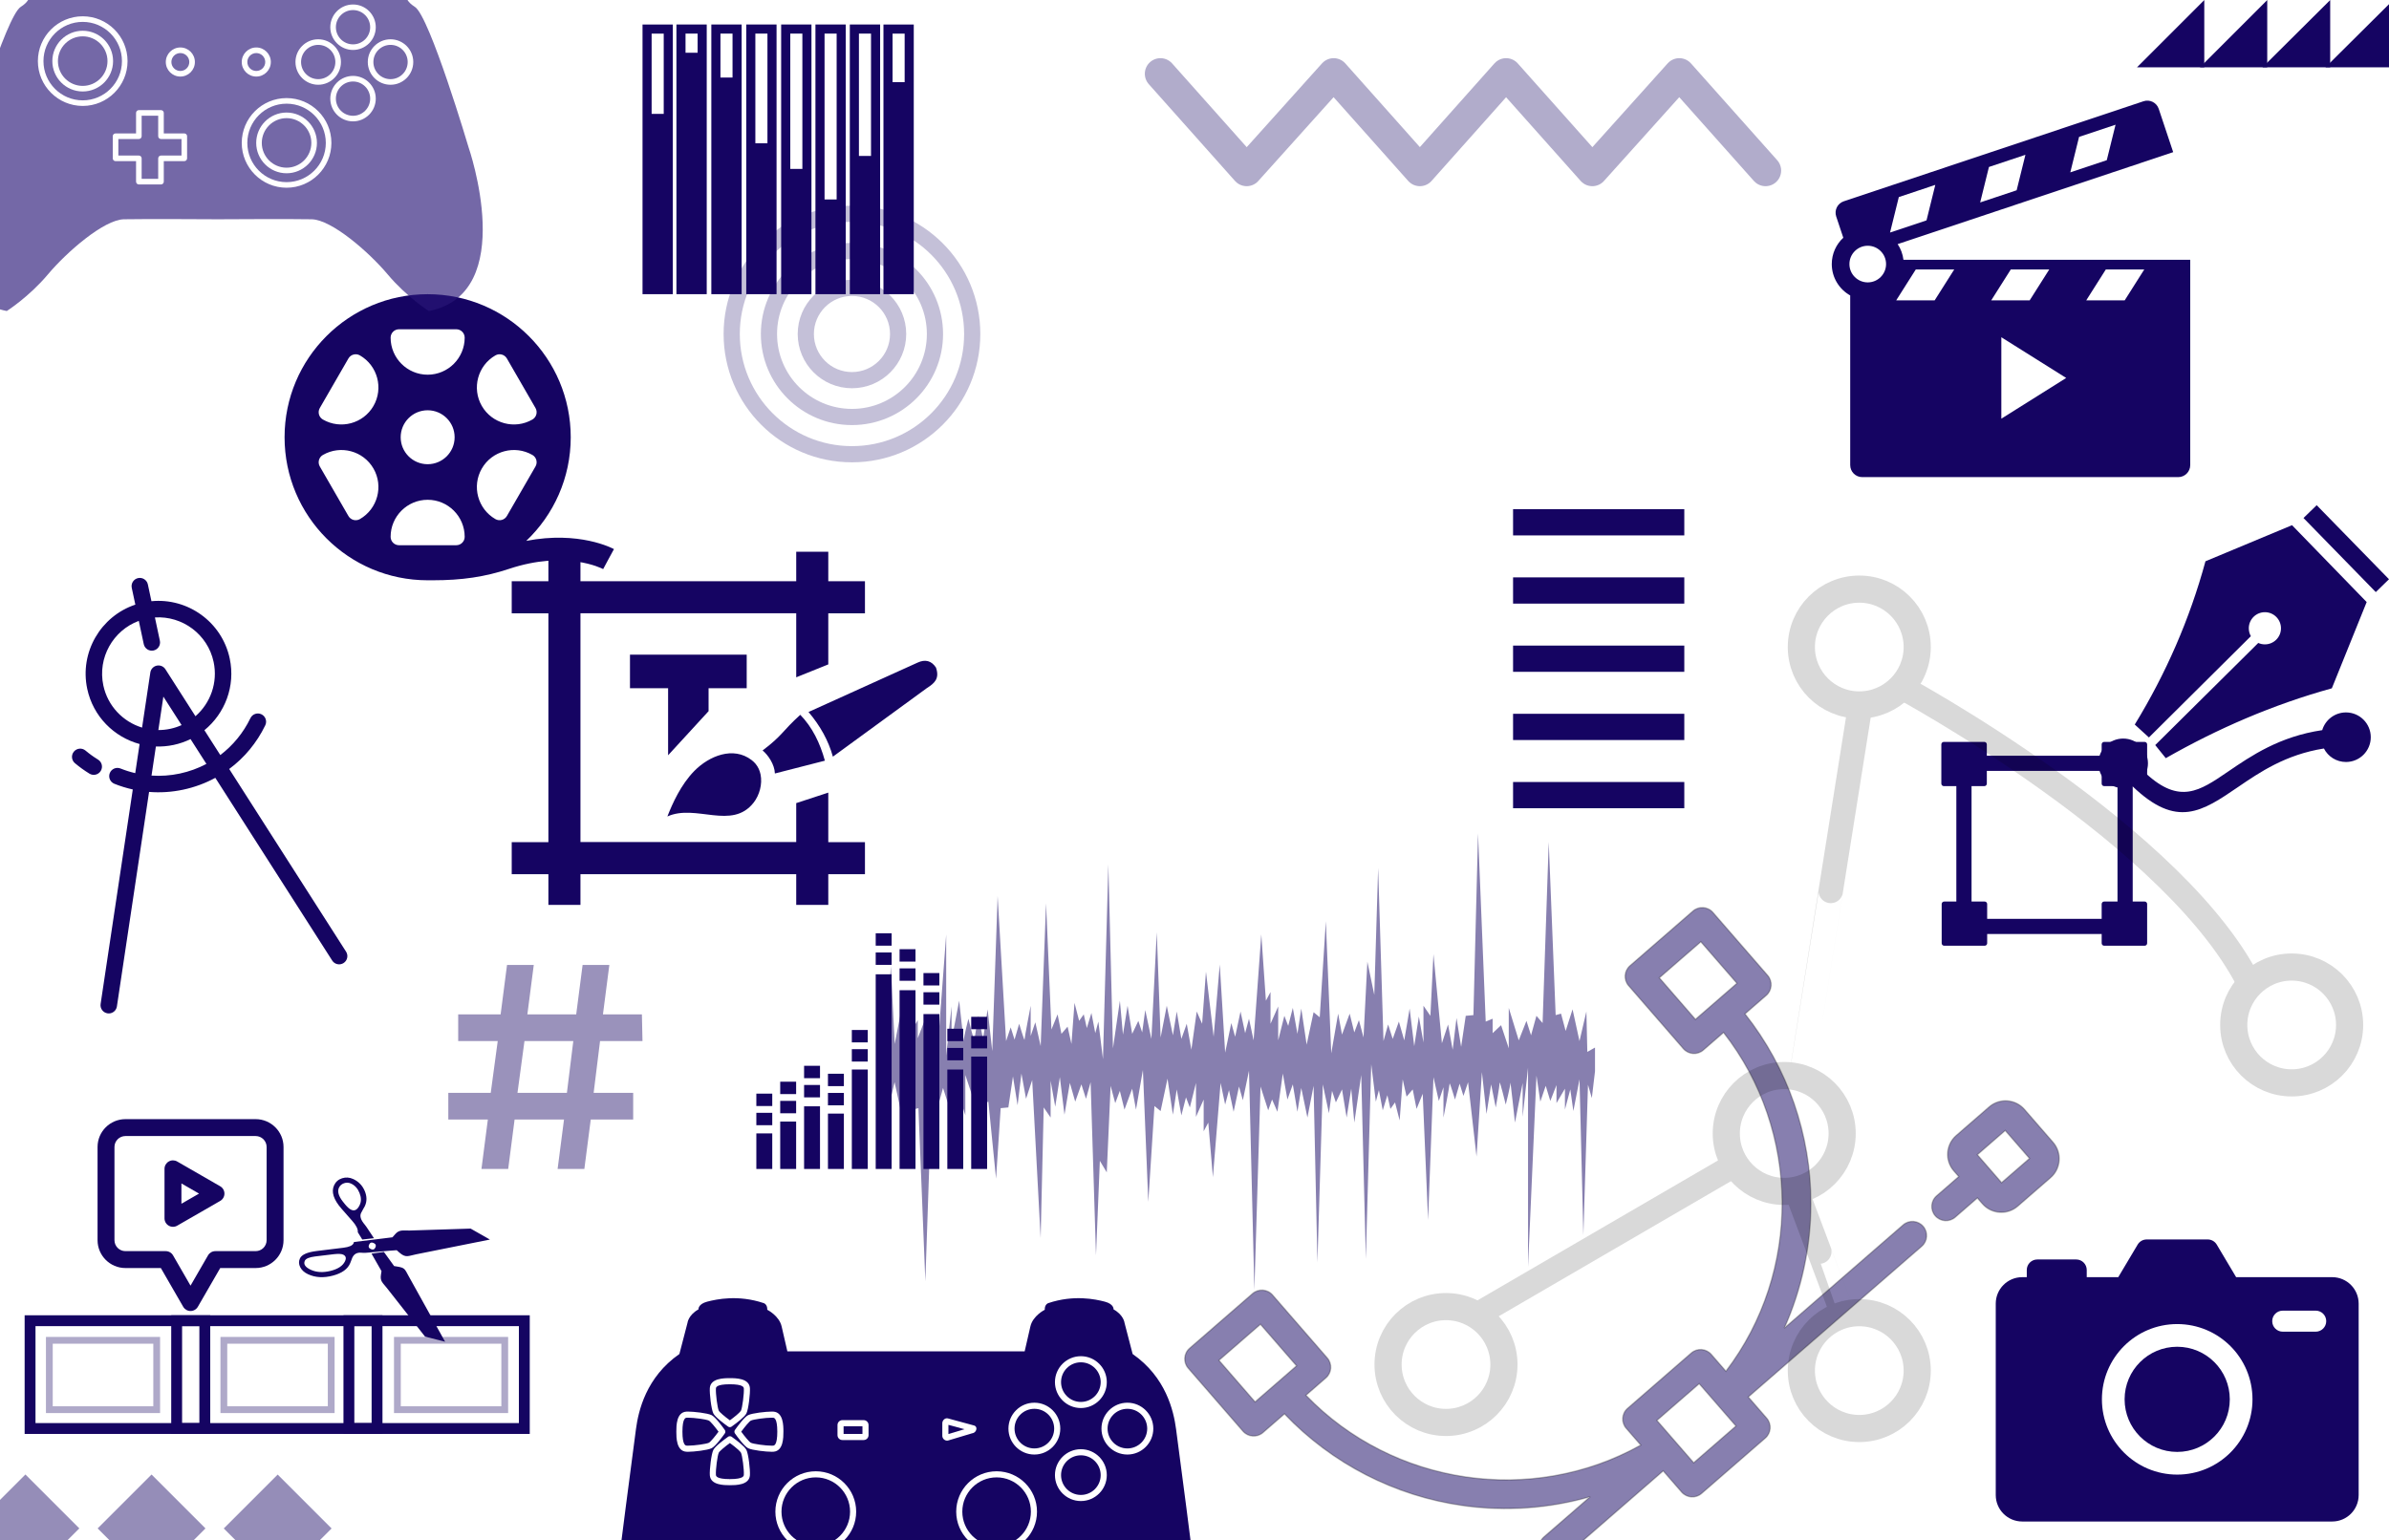 <?xml version="1.0" encoding="utf-8"?>
<svg version="1.1" id="Layer_1" x="0px" y="0px" width="1760px" height="1135px" viewBox="0 0 1760 1135" style="enable-background:new 0 0 1760 1135;" xmlns="http://www.w3.org/2000/svg" xmlns:bx="https://boxy-svg.com">
  <defs>
    <linearGradient id="color-0" gradientUnits="userSpaceOnUse" gradientTransform="matrix(0.351, 0, 0, 4.401, 977.373, -462.797)" bx:pinned="true">
      <stop style="stop-color: rgb(21, 4, 98);"/>
    </linearGradient>
  </defs>
  <style type="text/css">
	.st0{fill:#CD6271;}
	.st1{fill-rule:evenodd;clip-rule:evenodd;fill:#CE616F;}
	.st2{fill-rule:evenodd;clip-rule:evenodd;fill:#B33747;}
	.st3{fill-rule:evenodd;clip-rule:evenodd;fill:#C84C5D;}
	.st4{fill-rule:evenodd;clip-rule:evenodd;fill:#C64D5E;}
	.st5{fill-rule:evenodd;clip-rule:evenodd;fill:#CD6271;}
	.st6{fill-rule:evenodd;clip-rule:evenodd;fill:#180765;}
	.st7{fill-rule:evenodd;clip-rule:evenodd;fill:#A53343;}
	.st8{fill-rule:evenodd;clip-rule:evenodd;fill:#CF6473;}
	.st9{fill:#C84C5D;}
	.st10{fill:#D98A94;}
	.st11{fill:#B33747;}
	.st12{fill:#180765;}
	.st13{fill:none;stroke:#180765;stroke-width:2;stroke-miterlimit:10;}
	.st14{fill:#C64D5E;}
	.st15{fill:none;stroke:#CB4C5E;stroke-width:2;stroke-miterlimit:10;}
	.st16{fill:#BF3B4D;}
	.st17{fill:none;stroke:#180765;stroke-miterlimit:10;}
	.st18{fill:none;stroke:#CC6170;stroke-miterlimit:10;stroke-dasharray:12;}
	.st19{fill:none;stroke:#CC6170;stroke-miterlimit:10;}
	.st20{fill:none;stroke:#CC6170;stroke-miterlimit:10;stroke-dasharray:11.893,11.893;}
	.st21{fill:none;stroke:#D6908F;stroke-miterlimit:10;}
	.st22{fill:none;stroke:#C64C5D;stroke-miterlimit:10;}
	.st23{fill:none;stroke:#B94543;stroke-miterlimit:10;}
	.st24{fill:#A53343;}
	.st25{fill:none;stroke:#180765;stroke-linecap:round;stroke-miterlimit:10;}
	.st26{fill:none;stroke:#180765;stroke-width:2;stroke-linecap:round;stroke-miterlimit:10;}
	.st27{fill:none;stroke:#A53443;stroke-width:12;stroke-linecap:round;stroke-miterlimit:10;stroke-dasharray:0,30;}
	.st28{fill:none;stroke:#180765;stroke-width:3;stroke-miterlimit:10;}
	.st29{fill:none;stroke:#180765;stroke-width:3;stroke-linecap:round;stroke-miterlimit:10;}
	.st30{fill:none;stroke:#180765;stroke-width:4;stroke-linecap:round;stroke-miterlimit:10;}
	.st31{fill:none;stroke:#C64C5D;stroke-width:3;stroke-miterlimit:10;}
	.st32{fill:url(#SVGID_1_);}
	.st33{fill:none;stroke:#D6908F;stroke-linecap:round;stroke-miterlimit:10;}
	.st34{fill:#CF6473;}
</style>
  <path id="_x30_1-Film_roll" d="M 387.695 398.589 C 407.88 379.386 420.463 352.268 420.463 322.209 C 420.463 263.993 373.269 216.8 315.054 216.8 C 256.838 216.8 209.645 263.993 209.645 322.209 C 209.645 380.424 256.838 427.618 315.054 427.618 C 316.3 427.618 318.774 427.617 318.774 427.617 C 340.47 427.617 357.277 425.105 374.973 419.219 C 416.897 405.277 443.255 418.79 444.356 419.372 L 448.313 411.995 L 452.312 404.642 C 451.143 404.006 426.601 391.038 387.695 398.589 Z M 364.955 261.895 C 367.921 260.183 371.714 261.2 373.425 264.165 L 394.506 300.68 C 396.22 303.645 395.204 307.438 392.237 309.15 C 379.21 316.671 362.492 312.192 354.969 299.164 C 347.447 286.135 351.928 269.417 364.955 261.895 Z M 265.153 382.522 C 262.187 384.235 258.394 383.218 256.682 380.253 L 235.6 343.738 C 233.889 340.773 234.905 336.98 237.87 335.269 C 250.898 327.746 267.617 332.226 275.138 345.254 C 282.661 358.282 278.18 375.001 265.153 382.522 Z M 275.138 299.164 C 267.617 312.192 250.898 316.671 237.87 309.15 C 234.905 307.437 233.889 303.645 235.6 300.68 L 256.682 264.165 C 258.395 261.2 262.187 260.183 265.153 261.895 C 278.18 269.417 282.661 286.135 275.138 299.164 Z M 336.136 401.782 L 293.972 401.782 C 290.547 401.782 287.772 399.006 287.772 395.582 C 287.772 380.539 300.009 368.3 315.054 368.299 C 330.097 368.299 342.336 380.539 342.336 395.582 C 342.336 399.006 339.559 401.782 336.136 401.782 Z M 295.182 322.209 C 295.182 311.233 304.079 302.336 315.054 302.336 C 326.03 302.336 334.926 311.233 334.926 322.209 C 334.926 333.183 326.03 342.081 315.054 342.081 C 304.079 342.081 295.182 333.184 295.182 322.209 Z M 315.054 276.118 C 300.011 276.118 287.772 263.879 287.772 248.835 C 287.772 245.412 290.547 242.635 293.972 242.635 L 336.136 242.635 C 339.559 242.635 342.336 245.412 342.336 248.835 C 342.336 263.879 330.097 276.118 315.054 276.118 Z M 373.425 380.253 C 371.714 383.218 367.921 384.235 364.956 382.522 C 351.928 375.001 347.448 358.282 354.969 345.254 C 362.492 332.226 379.211 327.746 392.238 335.269 C 395.205 336.981 396.22 340.773 394.507 343.738 L 373.425 380.253 Z" style="fill: url(#color-0);"/>
  <path id="_x30_6-Movie_Clapper" d="M 1402.291 191.451 C 1401.787 187.214 1400.284 183.28 1398.018 179.895 L 1601.01 112.119 L 1590.355 80.203 C 1588.806 75.565 1583.789 73.062 1579.154 74.609 L 1358.343 148.334 C 1353.708 149.881 1351.2 154.897 1352.749 159.535 L 1357.974 175.182 C 1352.758 180.025 1349.486 186.934 1349.486 194.597 C 1349.486 204.521 1354.972 213.183 1363.068 217.724 L 1363.068 342.744 C 1363.068 347.635 1367.035 351.597 1371.922 351.597 L 1604.715 351.597 C 1609.6 351.597 1613.567 347.634 1613.567 342.744 L 1613.567 191.451 L 1402.291 191.451 Z M 1531.672 100.876 L 1558.547 91.903 L 1552.08 118.043 L 1525.205 127.016 L 1531.672 100.876 Z M 1465.273 123.045 L 1492.15 114.072 L 1485.683 140.211 L 1458.808 149.185 L 1465.273 123.045 Z M 1375.984 208.098 C 1368.542 208.098 1362.486 202.042 1362.486 194.598 C 1362.486 187.154 1368.542 181.098 1375.984 181.098 C 1383.428 181.098 1389.484 187.154 1389.484 194.598 C 1389.484 202.042 1383.428 208.098 1375.984 208.098 Z M 1398.877 145.214 L 1425.754 136.241 L 1419.287 162.381 L 1392.41 171.355 L 1398.877 145.214 Z M 1425.279 221.344 L 1396.945 221.344 L 1411.357 198.598 L 1439.691 198.598 L 1425.279 221.344 Z M 1481.357 198.598 L 1509.691 198.598 L 1495.279 221.344 L 1466.945 221.344 L 1481.357 198.598 Z M 1474.402 308.524 L 1474.402 248.524 L 1522.185 278.524 L 1474.402 308.524 Z M 1565.279 221.344 L 1536.945 221.344 L 1551.357 198.598 L 1579.691 198.598 L 1565.279 221.344 Z" style="fill: url(#color-0);"/>
  <path d="M -13.634 976.844 C 50.125 1006.001 93.247 1040.332 256.269 1037.4 C 419.292 1034.468 571.598 948.259 744.012 952.364 C 916.425 956.471 1225.98 1008.921 1400.799 1008.408 C 1575.623 1007.894 1736.166 964.691 1766.98 950.289" style="stroke-width: 0px; fill: none; opacity: 0.08;"/>
  <path d="M -19.987 980.156 C -19.987 980.156 -12.069 983.835 -8.24 985.674 C -4.41 987.512 -0.632 989.358 3.163 991.218 C 10.753 994.937 18.381 998.695 26.247 1002.373 C 41.977 1009.727 59.17 1016.968 79.339 1023.081 C 119.435 1035.236 173.586 1043.355 256.598 1041.988 C 422.894 1038.282 574.818 952.072 743.575 956.949 C 914.735 960.938 1224.536 1013.39 1400.853 1012.998 C 1577.822 1012.211 1741.471 968.39 1773.243 953.644 L 1760.717 946.935 C 1730.861 960.992 1573.423 1003.577 1400.745 1003.817 C 1227.425 1004.452 918.115 952.004 744.448 947.778 C 568.378 944.446 415.69 1030.655 255.939 1032.812 C 175.929 1034.376 127.008 1026.797 88.848 1015.229 C 69.89 1009.483 54.159 1002.857 38.776 995.665 C 31.086 992.07 23.612 988.386 16.002 984.658 C 8.394 980.93 -7.214 973.565 -7.214 973.565 C -7.223 973.56 -19.958 980.17 -19.987 980.156 Z" style="stroke-width: 0px; fill: none; opacity: 0.08;"/>
  <path d="M -13.634 982.269 C 50.125 1011.426 93.247 1061.903 256.269 1058.971 C 419.292 1056.04 571.598 929.988 744.012 934.095 C 916.425 938.199 1225.98 1023.075 1400.799 1022.562 C 1575.623 1022.048 1736.166 970.116 1766.98 955.714" style="stroke-width: 0px; fill: none; opacity: 0.08;"/>
  <path d="M -20.189 985.481 C -20.189 985.481 -12.226 989.246 -8.442 991.18 C -4.655 993.114 -0.954 995.091 2.807 997.151 C 10.329 1001.274 17.835 1005.6 25.643 1010.01 C 41.257 1018.83 58.232 1028.06 78.309 1036.217 C 118.319 1052.473 173.002 1064.816 256.598 1063.559 C 340.849 1061.576 422.346 1028.844 502.278 997.507 C 582.209 966.17 660.34 936.169 743.575 938.68 C 914.002 942.505 1223.802 1027.383 1400.853 1027.152 C 1578.14 1026.271 1741.788 973.721 1773.243 959.069 L 1760.717 952.359 C 1730.544 966.511 1573.105 1017.826 1400.745 1017.971 C 1228.159 1018.767 918.849 933.893 744.448 929.509 C 655.269 927.913 571.041 958.885 490.96 990.281 C 410.879 1021.676 334.712 1053.435 255.939 1054.384 C 176.514 1056.059 128.124 1044.629 89.878 1029.09 C 70.828 1021.35 54.878 1012.677 39.38 1003.923 C 31.633 999.547 24.036 995.169 16.36 990.961 C 8.679 986.752 -6.858 979.174 -6.858 979.174 C -6.94 979.13 -20.115 985.518 -20.189 985.481 Z" style="stroke-width: 0px; fill: none; opacity: 0.08;"/>
  <path d="M -13.634 984.319 C 50.125 1013.476 93.247 1086.465 256.269 1083.533 C 419.292 1080.602 571.598 913.946 744.012 918.053 C 916.425 922.157 1225.98 1059.608 1400.799 1059.093 C 1575.623 1058.582 1736.166 974.97 1766.98 960.566" style="stroke-width: 0px; fill: none; opacity: 0.08;"/>
  <path d="M -20.441 987.319 C -20.441 987.319 -12.429 991.204 -8.695 993.27 C -4.953 995.342 -1.327 997.508 2.401 999.853 C 9.868 1004.55 17.28 1009.686 25.044 1015.124 C 40.575 1026.004 57.349 1037.992 77.305 1048.97 C 117.155 1070.893 172.343 1089.114 256.597 1088.043 C 341.303 1085.847 423.274 1042.749 503.223 1001.262 C 583.172 959.775 660.831 919.837 743.574 922.56 C 913.161 926.089 1222.961 1063.543 1400.852 1063.605 C 1578.957 1062.389 1742.605 978.16 1773.243 963.843 L 1760.715 957.134 C 1729.725 971.626 1572.286 1054.619 1400.745 1054.425 C 1228.998 1055.519 919.688 918.07 744.447 913.389 C 654.777 912.006 570.076 953.343 490.013 994.89 C 409.95 1036.436 334.256 1078.132 255.938 1078.868 C 177.17 1080.729 129.287 1063.921 90.881 1042.793 C 71.708 1032.246 55.559 1020.703 39.977 1009.788 C 32.185 1004.33 24.495 999.002 16.763 994.138 C 9.015 989.264 -6.454 981.384 -6.454 981.384 C -6.606 981.292 -20.315 987.386 -20.441 987.319 Z" style="stroke-width: 0px; fill: none; opacity: 0.08;"/>
  <path d="M -13.634 984.821 C 50.125 1013.981 93.247 1109.104 256.269 1106.17 C 419.292 1103.239 571.598 898.516 744.012 902.622 C 916.425 906.727 1225.98 1044.178 1400.799 1043.663 C 1575.623 1043.151 1736.166 974.284 1766.98 959.882" style="stroke-width: 0px; fill: none; opacity: 0.08;"/>
  <path d="M -20.66 987.774 C -20.66 987.774 -12.607 991.773 -8.912 993.974 C -5.201 996.184 -1.622 998.545 2.087 1001.175 C 9.528 1006.449 16.9 1012.4 24.644 1018.858 C 40.141 1031.782 56.799 1046.486 76.66 1060.222 C 116.362 1087.677 171.865 1111.642 256.598 1110.758 C 341.598 1108.387 423.876 1055.596 503.838 1004.59 C 583.801 953.585 661.152 904.307 743.575 907.208 C 913.162 910.736 1222.962 1048.19 1400.853 1048.253 C 1578.636 1047.189 1742.284 977.703 1773.243 963.236 L 1760.717 956.527 C 1730.048 970.864 1572.61 1039.114 1400.745 1039.072 C 1228.999 1040.166 919.689 902.718 744.448 898.037 C 654.458 896.832 569.45 947.862 489.399 998.924 C 409.349 1049.986 333.962 1101.022 255.939 1101.583 C 177.651 1103.632 130.082 1081.502 91.527 1054.84 C 72.26 1041.516 55.994 1027.156 40.38 1014.135 C 32.568 1007.62 24.836 1001.378 17.079 995.88 C 9.291 990.361 -6.138 982.173 -6.138 982.173 C -6.335 982.044 -20.491 987.868 -20.66 987.774 Z" style="stroke-width: 0px; fill: none; opacity: 0.08;"/>
  <path d="M -13.634 990.886 C 50.125 1020.043 93.247 1146.908 256.269 1143.976 C 419.292 1141.044 571.527 869.309 744.012 866.054 C 957.697 862.021 1225.98 1094.608 1400.799 1094.094 C 1575.623 1093.581 1752.823 982.52 1766.98 964.331" style="stroke-width: 0px; fill: none; opacity: 0.08;"/>
  <path d="M -20.929 993.67 C -20.929 993.67 -12.836 997.831 -9.181 1000.227 C -5.498 1002.642 -1.956 1005.297 1.743 1008.34 C 9.174 1014.456 16.531 1021.603 24.266 1029.533 C 39.751 1045.408 56.318 1064.026 76.086 1081.706 C 95.857 1099.387 119.464 1116.562 148.332 1128.885 C 177.291 1141.246 213.819 1149.101 256.598 1148.563 C 300.209 1147.265 343.831 1128.864 384.27 1102.571 C 424.529 1076.394 464.529 1041.794 504.521 1007.447 C 544.512 973.099 584.475 939.018 625.156 913.288 C 665.657 887.672 704.014 870.919 744.357 870.641 C 847.872 867.997 964.954 924.469 1080.508 982.008 C 1196.06 1039.546 1310.1 1098.232 1400.853 1098.685 C 1490.693 1098.072 1581.753 1069.623 1650.224 1039.277 C 1718.856 1008.859 1767.863 975.625 1775.53 965.997 L 1758.43 962.666 C 1751.94 971.226 1705.267 1002.617 1638.055 1032.405 C 1570.681 1062.265 1485.729 1089.604 1400.745 1089.504 C 1316.68 1090.47 1209.169 1033.12 1093.453 975.5 C 977.74 917.882 853.837 860.077 743.666 861.466 C 697.766 862.817 652.412 881.251 610.764 907.592 C 569.295 933.82 528.669 968.466 488.664 1002.825 C 448.658 1037.185 409.252 1071.272 369.726 1096.972 C 330.381 1122.555 293.84 1139.221 255.939 1139.388 C 217.208 1140.316 187.213 1133.413 160.243 1121.9 C 133.184 1110.35 111.459 1094.536 92.101 1077.223 C 72.741 1059.909 56.384 1041.527 40.758 1025.506 C 25.108 1009.462 -5.388 988.873 -5.388 988.873 C -5.486 988.778 -20.714 993.801 -20.929 993.67 Z" style="stroke-width: 0px; fill: none; opacity: 0.08;"/>
  <path d="M -13.634 990.886 C 50.125 1020.043 93.247 1123.981 256.269 1121.05 C 419.292 1118.118 571.527 891.291 744.012 888.035 C 957.697 884.002 1225.98 1073.601 1400.799 1073.087 C 1575.623 1072.574 1752.823 982.52 1766.98 964.331" style="stroke-width: 0px; fill: none; opacity: 0.08;"/>
  <path d="M -20.739 993.791 C -20.739 993.791 -12.673 997.835 -8.992 1000.09 C -5.29 1002.356 -1.725 1004.797 1.981 1007.541 C 9.417 1013.047 16.78 1019.327 24.52 1026.192 C 40.012 1039.934 56.637 1055.723 76.468 1070.554 C 116.118 1100.207 171.712 1126.449 256.598 1125.637 C 341.728 1123.177 424.142 1064.755 504.122 1007.287 C 584.102 949.819 661.69 893.281 744.357 892.623 C 848.229 890.131 965.661 936.014 1081.208 982.809 C 1196.75 1029.604 1310.44 1077.386 1400.853 1077.678 C 1490.336 1077.167 1581.056 1054.105 1649.556 1029.043 C 1718.269 1003.902 1767.613 975.779 1775.53 965.997 L 1758.43 962.666 C 1752.19 971.072 1705.855 997.07 1638.723 1021.632 C 1571.378 1046.272 1486.086 1068.494 1400.745 1068.497 C 1316.34 1069.302 1208.479 1022.542 1092.753 975.673 C 977.032 928.807 853.48 881.907 743.666 883.448 C 653.849 886.045 569.077 944.548 489.063 1002.041 C 409.047 1059.533 333.833 1115.991 255.939 1116.462 C 177.803 1118.582 130.326 1094.321 91.72 1065.449 C 72.423 1051.017 56.124 1035.538 40.504 1021.682 C 32.687 1014.749 24.948 1008.149 17.186 1002.401 C 9.387 996.626 -6.032 988.316 -6.032 988.316 C -6.241 988.173 -20.556 993.896 -20.739 993.791 Z" style="stroke-width: 0px; fill: none; opacity: 0.08;"/>
  <g transform="matrix(1.841, 0, 0, 1.841, 1556.89, 439.652)" style="">
    <path class="st0" d="M 36.88 -14.143 L 71.52 -28.593 L 101.39 2.177 L 87.45 36.707 C 63.81 43.257 41.79 52.817 21 64.667 L 16.78 59.427 L 58.01 18.547 C 58.84 18.927 59.74 19.117 60.65 19.117 C 60.65 19.117 60.66 19.117 60.66 19.117 C 64.22 19.117 67.1 16.237 67.1 12.677 C 67.1 9.127 64.22 6.237 60.66 6.237 C 57.11 6.237 54.22 9.117 54.22 12.677 C 54.22 13.827 54.52 14.907 55.05 15.837 L 14.25 56.377 L 8.59 51.207 C 21.04 30.827 30.56 9.097 36.88 -14.143 Z M 81.39 -36.593 L 110.32 -6.953 L 107.68 -4.383 L 105.04 -1.813 L 76.11 -31.463 L 78.75 -34.033 L 81.39 -36.593 Z M 13.02 70.767 C 26.58 83.247 34.56 77.807 45.85 70.087 C 55.19 63.707 66.48 55.997 83.6 53.447 C 84.82 49.347 88.62 46.357 93.11 46.357 C 98.59 46.357 103.03 50.797 103.03 56.277 C 103.03 61.757 98.59 66.197 93.11 66.197 C 89.26 66.197 85.92 64.007 84.28 60.797 C 68.96 63.227 58.59 70.307 50 76.167 C 35.53 86.047 25.42 92.947 7.7 75.927 C 6.51 76.407 5.24 76.657 3.96 76.657 C 3.96 76.657 3.95 76.657 3.95 76.657 C -1.53 76.657 -5.97 72.217 -5.97 66.737 C -5.97 61.257 -1.53 56.817 3.95 56.817 C 9.43 56.817 13.87 61.257 13.87 66.737 C 13.87 66.737 13.87 66.747 13.87 66.747 C 13.87 68.137 13.58 69.497 13.02 70.767 Z" style="clip-rule: evenodd; fill-rule: evenodd; fill: url(#color-0);"/>
  </g>
  <g transform="matrix(0.906, 0.423, -0.423, 0.906, 227.861, 883.027)" style="transform-origin: 61.44px 43.175px;">
    <path class="st0" d="M43.12,36.55l-7.4,4.51l-5.27-3.46c-0.7-2.1-3.1-4.05-7.2-5.82L12.34,27C4.12,23.39,0,18.94,0,13.62 c0-2.83,1.06-5.23,3.17-7.18c2.11-1.95,4.69-2.94,7.7-2.94c4.3,0,8.08,1.45,11.32,4.35c3.23,2.9,4.84,6.29,4.84,10.12 c0,0.29-0.07,1.25-0.22,2.9l-0.05,1.2c-0.07,0.77-0.11,1.34-0.11,1.74c0,2.51,1.99,4.67,5.98,6.5c0.7,0.34,1.38,0.72,2.04,1.09 L43.12,36.55L43.12,36.55z M67.23,65.77l40.69,20.58l14.96-2.84L77.96,50.96c-4.84-3.5-4.88-4.35-10.79-2.64l-1.9,0.55l-11.21-6.25 l-7.78,4.97l12.14,8.59l0.77,2.64C60.54,63.47,62.95,63.6,67.23,65.77L67.23,65.77z M64.6,20.27L104.67,0l16.27,1.31L76.33,34.14 c-4.82,3.55-5.71,5.83-11.69,4.1l-2.61-0.76l-4.7,2.62l-12.87,7.47c-1.95,1.15-3.31,1.88-4.05,2.15l-1.15,0.43 c-3.01,1.11-4.51,3.12-4.51,6.02v0.49l0.11,1.31l0.16,2.58c0.23,4.74-2.33,9.37-7.72,13.84c-5.39,4.51-11.07,6.77-17.01,6.77 c-3.01,0-5.46-0.77-7.4-2.29C0.97,77.34,0,75.43,0,73.08c0-3.05,2.99-6.45,8.97-10.19L25.6,52.5c3.64-2.27,5.46-4.32,5.46-6.13 c0-0.22-0.04-0.56-0.09-1.06l14.69-9.16l0,0l9.52-5.97l0.92-3.17C57.36,22.66,60.64,22.27,64.6,20.27L64.6,20.27z M10.87,21.76 l2.56,1.26c2.31,1.09,4.19,1.63,5.62,1.63c2.8,0,4.19-1.95,4.19-5.88c0-2.87-1.29-5.52-3.89-7.93c-2.58-2.42-5.43-3.62-8.54-3.62 c-1.86,0-3.46,0.65-4.8,1.94C4.67,10.46,4,12,4,13.78C4,16.75,6.29,19.42,10.87,21.76L10.87,21.76z M21.53,59.6L9.51,67.08 C5.84,69.39,4,71.42,4,73.12c0,1.42,0.55,2.46,1.68,3.15c1.11,0.7,2.8,1.06,5.03,1.06c4.62,0,9.15-1.81,13.6-5.41 c4.44-3.6,6.66-7.27,6.66-11.02c0-2.53-1.11-3.78-3.31-3.78C26.33,57.12,24.29,57.95,21.53,59.6L21.53,59.6z M44.4,44.8 c1.7,0,2.56-0.82,2.56-2.47c0-1.65-0.86-2.47-2.56-2.47c-1.68,0-2.52,0.82-2.52,2.47C41.88,43.98,42.72,44.8,44.4,44.8L44.4,44.8z" style="clip-rule: evenodd; fill-rule: evenodd; fill: url(#color-0);"/>
  </g>
  <g transform="matrix(1.234, 0, 0, 1.234, 1444.574, 560.959)" style="transform-origin: 61.435px 60.86px;">
    <path class="st0" d="M1.7,95.33h7.26V26.41H1.49C0.67,26.41,0,25.74,0,24.92V1.49C0,0.67,0.67,0,1.49,0h24.17 c0.82,0,1.49,0.67,1.49,1.49v6.77h68.57V1.49c0-0.82,0.67-1.49,1.49-1.49h24.17c0.82,0,1.49,0.67,1.49,1.49v23.42 c0,0.82-0.67,1.49-1.49,1.49h-7.13v68.92h7.13c0.82,0,1.49,0.67,1.49,1.49v23.42c0,0.82-0.67,1.49-1.49,1.49H97.22 c-0.82,0-1.49-0.67-1.49-1.49v-5.52H27.37v5.52c0,0.82-0.67,1.49-1.49,1.49H1.7c-0.82,0-1.49-0.67-1.49-1.49V96.82 C0.21,96,0.88,95.33,1.7,95.33L1.7,95.33z M18.03,95.33h7.84c0.82,0,1.49,0.67,1.49,1.49v8.84h68.36v-8.84 c0-0.82,0.67-1.49,1.49-1.49h7.97V26.41h-7.97c-0.82,0-1.49-0.67-1.49-1.49v-7.59H27.16v7.59c0,0.82-0.67,1.49-1.49,1.49h-7.63 V95.33L18.03,95.33z" style="clip-rule: evenodd; fill-rule: evenodd; fill: url(#color-0);"/>
  </g>
  <g transform="matrix(0.596, 0, 0, 0.596, -359.803, 532.228)" style="">
    <path d="M 758.762 674.849 L 802.524 674.849 L 830.162 722.739 C 832.028 725.973 835.477 727.966 839.211 727.966 C 842.944 727.966 846.394 725.974 848.261 722.742 L 875.914 674.85 L 919.679 674.85 C 938.696 674.85 954.168 659.405 954.168 640.422 L 954.168 525.153 C 954.168 506.177 938.696 490.738 919.679 490.738 L 758.762 490.738 C 739.753 490.738 724.289 506.175 724.289 525.153 L 724.289 640.421 C 724.289 659.405 739.753 674.849 758.762 674.849 Z M 745.186 525.153 C 745.186 517.7 751.276 511.636 758.761 511.636 L 919.677 511.636 C 927.171 511.636 933.268 517.7 933.268 525.153 L 933.268 640.421 C 933.268 647.883 927.171 653.951 919.677 653.951 L 869.88 653.951 C 866.148 653.951 862.697 655.943 860.831 659.175 L 839.213 696.615 L 817.608 659.177 C 815.742 655.942 812.292 653.95 808.558 653.95 L 758.761 653.95 C 751.275 653.95 745.186 647.88 745.186 640.42 L 745.186 525.153 Z" style="fill: url(#color-0);"/>
    <path d="M 812.266 622.467 C 813.884 623.403 815.689 623.87 817.496 623.87 C 819.295 623.87 821.096 623.406 822.71 622.476 L 875.886 591.858 C 879.125 589.994 881.121 586.542 881.121 582.804 C 881.121 579.067 879.126 575.614 875.888 573.749 L 822.712 543.115 C 819.479 541.254 815.498 541.255 812.267 543.122 C 809.036 544.989 807.047 548.437 807.047 552.169 L 807.047 613.421 C 807.047 617.152 809.036 620.6 812.266 622.467 Z M 827.945 570.248 L 849.735 582.801 L 827.945 595.348 L 827.945 570.248 Z" style="fill: url(#color-0);"/>
  </g>
  <g id="_x31_1-DSLR_Camera" transform="matrix(0.87, 0, 0, 0.87, 1470.287, 883.615)" style="">
    <path d="M284.909,66.146h-81.345l-16.426-27.595c-1.607-2.698-4.514-4.351-7.654-4.351h-51.662c-3.14,0-6.048,1.653-7.654,4.351 l-16.426,27.595H77.049v-6.082c0-4.919-3.988-8.907-8.907-8.907H35.185c-4.92,0-8.907,3.988-8.907,8.907v6.082h-3.88 C10.027,66.146,0,76.174,0,88.543v162.166c0,12.37,10.027,22.398,22.397,22.398h262.512c12.37,0,22.398-10.028,22.398-22.398 V88.543C307.308,76.174,297.279,66.146,284.909,66.146z M153.653,233.379c-35.21,0-63.753-28.543-63.753-63.754 c0-35.209,28.543-63.753,63.753-63.753c35.21,0,63.753,28.544,63.753,63.753C217.406,204.836,188.863,233.379,153.653,233.379z M270.935,112.322h-27.91c-4.919,0-8.907-3.988-8.907-8.908c0-4.92,3.988-8.908,8.907-8.908h27.91c4.921,0,8.908,3.988,8.908,8.908 C279.843,108.334,275.855,112.322,270.935,112.322z" style="fill: url(#color-0);"/>
    <circle cx="153.653" cy="169.625" r="44.538" style="fill: url(#color-0);"/>
  </g>
  <g transform="matrix(0.591, -0.126, 0.126, 0.591, -892.612, 57.553)" style="transform-origin: 1026.6px 519.746px;">
    <path d="M 1179.591 762.179 L 1086.706 514.578 C 1107.615 505.036 1126.183 490.465 1140.82 471.639 C 1144.223 467.262 1143.434 460.954 1139.057 457.551 C 1134.68 454.15 1128.373 454.937 1124.969 459.314 C 1112.657 475.149 1097.114 487.478 1079.625 495.703 L 1066.994 462.033 C 1095.715 447.305 1115.415 417.384 1115.415 382.95 C 1115.415 337.374 1080.905 299.713 1036.646 294.709 L 1036.646 273.786 C 1036.645 268.242 1032.15 263.747 1026.606 263.747 C 1021.062 263.747 1016.567 268.242 1016.567 273.786 L 1016.567 294.708 C 972.304 299.71 937.792 337.371 937.792 382.95 C 937.792 417.385 957.492 447.306 986.213 462.033 L 973.598 495.661 C 967.941 492.995 962.464 489.897 957.215 486.367 C 952.615 483.274 946.378 484.495 943.282 489.095 C 940.188 493.696 941.409 499.934 946.01 503.028 C 952.566 507.437 959.433 511.253 966.531 514.501 L 873.616 762.179 C 871.669 767.37 874.299 773.157 879.49 775.104 C 880.652 775.54 881.843 775.746 883.015 775.746 C 887.08 775.746 890.905 773.259 892.417 769.23 L 985.327 521.564 C 998.615 525.514 1012.489 527.557 1026.605 527.557 C 1040.815 527.557 1054.691 525.515 1067.899 521.607 L 1160.793 769.23 C 1162.305 773.26 1166.13 775.746 1170.195 775.746 C 1171.367 775.746 1172.558 775.539 1173.72 775.104 C 1178.908 773.157 1181.539 767.37 1179.591 762.179 Z M 957.87 382.949 C 957.87 348.458 983.409 319.829 1016.567 314.956 L 1016.567 343.99 C 1016.567 349.535 1021.063 354.029 1026.606 354.029 C 1032.15 354.029 1036.645 349.534 1036.645 343.99 L 1036.645 314.957 C 1069.8 319.833 1095.336 348.462 1095.336 382.95 C 1095.336 408.784 1081.003 431.325 1059.878 443.064 L 1036.004 379.424 C 1035.967 379.326 1035.92 379.233 1035.88 379.137 C 1035.812 378.971 1035.742 378.806 1035.666 378.643 C 1035.595 378.493 1035.518 378.349 1035.441 378.205 C 1035.366 378.064 1035.289 377.925 1035.207 377.787 C 1035.117 377.636 1035.021 377.49 1034.924 377.345 C 1034.841 377.221 1034.755 377.097 1034.666 376.977 C 1034.562 376.835 1034.453 376.699 1034.342 376.563 C 1034.245 376.445 1034.146 376.329 1034.043 376.215 C 1033.931 376.091 1033.815 375.971 1033.698 375.854 C 1033.583 375.739 1033.465 375.625 1033.344 375.516 C 1033.228 375.411 1033.109 375.309 1032.989 375.21 C 1032.856 375.101 1032.722 374.994 1032.583 374.892 C 1032.46 374.801 1032.334 374.714 1032.207 374.629 C 1032.064 374.534 1031.921 374.44 1031.773 374.351 C 1031.633 374.268 1031.491 374.19 1031.348 374.113 C 1031.205 374.037 1031.064 373.961 1030.916 373.891 C 1030.751 373.813 1030.583 373.742 1030.414 373.673 C 1030.319 373.634 1030.229 373.587 1030.132 373.551 C 1030.09 373.535 1030.048 373.526 1030.006 373.511 C 1029.826 373.446 1029.644 373.392 1029.46 373.337 C 1029.322 373.296 1029.186 373.252 1029.048 373.218 C 1028.875 373.175 1028.7 373.142 1028.525 373.108 C 1028.374 373.079 1028.224 373.045 1028.073 373.023 C 1027.91 372.999 1027.746 372.987 1027.582 372.97 C 1027.418 372.954 1027.256 372.934 1027.093 372.926 C 1026.938 372.918 1026.783 372.923 1026.627 372.922 C 1026.454 372.922 1026.282 372.918 1026.111 372.926 C 1025.963 372.933 1025.815 372.952 1025.667 372.966 C 1025.488 372.983 1025.31 372.997 1025.133 373.023 C 1024.993 373.044 1024.854 373.075 1024.714 373.102 C 1024.527 373.138 1024.342 373.172 1024.158 373.218 C 1024.027 373.251 1023.898 373.293 1023.768 373.331 C 1023.577 373.387 1023.388 373.444 1023.202 373.512 C 1023.162 373.527 1023.121 373.536 1023.08 373.551 C 1022.987 373.586 1022.9 373.631 1022.808 373.669 C 1022.634 373.74 1022.462 373.813 1022.292 373.893 C 1022.148 373.961 1022.011 374.035 1021.872 374.109 C 1021.725 374.187 1021.579 374.268 1021.436 374.353 C 1021.291 374.439 1021.151 374.532 1021.012 374.625 C 1020.881 374.712 1020.752 374.802 1020.625 374.895 C 1020.489 374.995 1020.358 375.1 1020.227 375.207 C 1020.104 375.308 1019.982 375.412 1019.864 375.519 C 1019.745 375.627 1019.63 375.738 1019.517 375.851 C 1019.397 375.97 1019.279 376.093 1019.165 376.219 C 1019.065 376.33 1018.967 376.445 1018.872 376.56 C 1018.759 376.698 1018.648 376.836 1018.542 376.981 C 1018.455 377.099 1018.371 377.22 1018.289 377.342 C 1018.191 377.489 1018.093 377.637 1018.002 377.79 C 1017.921 377.926 1017.845 378.064 1017.771 378.203 C 1017.693 378.349 1017.615 378.494 1017.544 378.645 C 1017.468 378.807 1017.398 378.971 1017.331 379.137 C 1017.291 379.234 1017.244 379.326 1017.206 379.425 L 993.332 443.065 C 972.203 431.324 957.87 408.784 957.87 382.949 Z M 1026.602 411.532 L 1041.083 450.134 C 1036.412 451.14 1031.57 451.682 1026.602 451.682 C 1021.634 451.682 1016.793 451.14 1012.121 450.134 L 1026.602 411.532 Z M 1026.602 507.48 C 1014.918 507.48 1003.433 505.847 992.4 502.703 L 1005.006 469.1 C 1011.922 470.835 1019.155 471.76 1026.602 471.76 C 1034.049 471.76 1041.282 470.833 1048.198 469.1 L 1060.818 502.74 C 1049.848 505.851 1038.358 507.48 1026.602 507.48 Z" style="fill: url(#color-0);"/>
    <path d="M 918.868 484.605 C 920.811 486.449 923.296 487.364 925.779 487.364 C 928.435 487.364 931.088 486.316 933.061 484.237 C 936.879 480.216 936.714 473.863 932.694 470.045 C 928.154 465.735 923.904 461.043 920.061 456.101 C 916.659 451.724 910.349 450.935 905.974 454.337 C 901.597 457.74 900.808 464.047 904.21 468.424 C 908.667 474.159 913.599 479.603 918.868 484.605 Z" style="fill: url(#color-0);"/>
  </g>
  <path d="M 1168.709 745.387 L 1163.621 767.177 L 1158.523 743.789 L 1153.434 759.729 L 1150.031 746.973 L 1146.069 748.036 L 1140.971 620.478 L 1136.442 753.892 L 1131.904 748.576 L 1127.941 762.931 L 1124.547 752.294 L 1118.882 766.648 L 1111.525 742.732 L 1111.525 772.498 L 1105.868 755.489 L 1099.636 761.339 L 1099.636 750.702 L 1094.54 752.834 L 1088.884 614.106 L 1085.48 748.047 L 1079.825 748.582 L 1076.429 771.441 L 1073.027 750.179 L 1070.198 773.562 L 1066.795 754.961 L 1062.266 768.78 L 1056.041 703.158 L 1053.789 748.582 L 1048.683 741.135 L 1048.683 768.246 L 1045.289 749.105 L 1041.878 770.901 L 1038.489 743.255 L 1034.528 766.643 L 1030.566 752.823 L 1026.028 765.579 L 1022.632 754.943 L 1019.236 767.165 L 1015.291 639.614 L 1012.453 733.158 L 1007.357 708.708 L 1004.521 764.517 L 1001.126 751.759 L 997.723 760.798 L 994.319 746.978 L 988.663 762.391 L 985.819 746.978 L 980.738 776.21 L 976.767 678.936 L 972.262 749.633 L 967.725 745.916 L 962.627 769.826 L 958.664 743.249 L 955.837 761.856 L 952.433 742.715 L 949.03 756.006 L 946.201 748.564 L 941.664 766.637 L 941.664 741.663 L 936.007 754.42 L 936.007 731.038 L 932.605 737.417 L 929.209 688.55 L 923.545 766.648 L 920.142 750.702 L 917.315 761.339 L 913.91 745.393 L 909.948 763.999 L 907.112 753.897 L 902.581 775.688 L 898.61 710.758 L 894.098 763.988 L 888.442 716.038 L 885.614 754.42 L 881.643 745.381 L 877.689 773.555 L 874.285 754.42 L 870.324 765.579 L 866.928 745.381 L 864.092 762.924 L 859.57 741.135 L 855.041 764.522 L 852.205 686.959 L 848.242 765.591 L 843.711 744.33 L 841.451 760.804 L 838.615 752.306 L 834.086 761.873 L 830.69 741.141 L 827.294 762.402 L 825.034 737.423 L 819.937 772.504 L 816.533 636.959 L 812.572 780.468 L 809.168 752.828 L 806.899 761.327 L 804.071 746.444 L 800.668 757.603 L 798.407 747.501 L 795.003 752.282 L 791.599 738.997 L 789.339 769.297 L 786.503 756.541 L 781.973 761.856 L 779.136 747.501 L 774.607 758.661 L 770.644 665.644 L 766.682 770.883 L 762.721 753.346 L 759.317 763.447 L 759.317 741.135 C 759.317 741.135 754.787 764.522 754.787 766.114 C 754.787 767.712 750.825 754.42 750.825 754.42 L 747.421 766.114 L 744.585 757.075 L 741.189 767.177 L 734.966 660.347 L 731.003 774.63 L 727.601 743.801 L 724.197 765.591 L 720.793 748.582 C 720.793 748.582 717.957 763.994 717.957 766.654 C 717.957 769.315 713.436 750.708 713.436 750.708 C 713.436 750.708 710.032 763.999 710.032 766.654 C 710.032 769.309 706.629 737.423 706.629 737.423 L 701.03 766.648 L 701.03 741.663 L 697.068 777.808 L 697.068 688.715 L 690.845 771.964 L 688.008 752.828 L 684.045 764.528 L 680.642 753.369 L 676.121 765.063 L 676.121 751.766 L 669.898 762.402 L 669.898 746.991 L 665.936 761.868 L 663.667 745.921 L 659.136 769.309 L 656.309 712.097 L 652.904 765.321 L 650.069 755.489 L 647.734 775.153 L 647.734 781.532 L 647.734 783.129 L 647.734 792.696 L 653.399 789.502 L 653.957 819.267 L 659.053 797.471 L 664.151 820.865 L 669.249 804.913 L 672.651 817.676 L 676.614 816.607 L 681.712 944.176 L 686.241 810.769 L 690.771 816.084 L 694.741 801.736 L 698.144 812.366 L 703.8 798.012 L 711.167 821.929 L 711.167 792.174 L 716.822 809.177 L 723.045 803.339 L 723.045 813.97 L 728.142 811.85 L 733.799 868.557 L 737.203 816.613 L 742.857 816.09 L 746.262 793.225 L 749.666 814.481 L 752.493 791.099 L 755.897 809.706 L 760.427 795.88 L 766.65 912.278 L 768.91 816.084 L 774.006 823.514 L 774.006 796.414 L 777.402 815.55 L 780.806 793.76 L 784.209 821.406 L 788.171 798.006 L 792.134 811.832 L 796.663 799.069 L 800.067 809.706 L 803.47 797.484 L 807.433 925.052 L 810.27 855.43 L 815.366 863.928 L 818.203 800.15 L 821.606 812.907 L 825.01 803.868 L 828.413 817.694 L 834.069 802.276 L 836.898 817.694 L 841.994 788.456 L 845.956 885.73 L 850.494 815.039 L 855.024 818.757 L 860.121 794.84 L 864.083 821.423 L 866.92 802.816 L 870.324 821.946 L 873.727 808.66 L 876.564 816.108 L 881.093 798.03 L 881.093 823.015 L 886.758 810.252 L 886.758 833.646 L 890.16 827.261 L 893.563 867.476 L 899.221 798.035 L 902.581 813.97 L 905.418 803.333 L 908.823 819.28 L 912.784 800.673 L 915.621 810.781 L 920.15 788.985 L 924.113 950.689 L 928.642 800.673 L 934.298 818.21 L 937.143 810.24 L 941.097 819.28 L 945.059 791.105 L 948.462 810.252 L 952.426 799.093 L 955.829 819.285 L 958.657 801.748 L 963.187 823.544 L 967.725 800.15 L 970.56 930.38 L 974.523 799.087 L 979.045 820.342 L 981.314 803.868 L 984.15 812.372 L 988.68 802.805 L 992.075 823.52 L 995.471 802.264 L 997.74 827.25 L 1002.828 792.168 L 1006.232 927.707 L 1010.193 784.192 L 1013.597 811.832 L 1015.849 803.328 L 1018.685 818.216 L 1022.089 807.057 L 1024.342 817.154 L 1027.738 812.378 L 1031.132 825.664 L 1033.393 795.375 L 1036.229 808.126 L 1040.768 802.81 L 1043.595 817.159 L 1048.133 806.006 L 1052.087 899.028 L 1056.05 793.783 L 1060.012 811.321 L 1063.415 801.219 L 1063.415 823.544 C 1063.415 823.544 1067.946 800.161 1067.946 798.564 C 1067.946 796.966 1071.908 810.252 1071.908 810.252 L 1075.311 798.564 L 1078.14 807.597 L 1081.543 797.501 L 1087.774 852.217 L 1091.737 790.054 L 1095.132 820.883 L 1098.528 799.087 L 1101.931 816.096 C 1101.931 816.096 1104.766 800.684 1104.766 798.03 C 1104.766 795.363 1109.297 813.97 1109.297 813.97 C 1109.297 813.97 1112.693 800.679 1112.693 798.03 C 1112.693 795.375 1116.096 827.255 1116.096 827.255 L 1121.76 798.03 L 1121.76 823.003 L 1125.714 786.864 L 1125.714 933.545 L 1131.937 792.685 L 1134.773 811.832 L 1138.744 800.138 L 1142.14 811.291 L 1146.678 799.61 L 1146.678 812.895 L 1152.901 802.259 L 1152.901 817.676 L 1156.863 802.787 L 1159.115 818.733 L 1163.646 795.345 L 1166.482 910.158 L 1169.885 799.339 L 1172.713 809.171 L 1175.056 789.502 L 1175.056 783.129 L 1175.056 781.532 L 1175.056 771.964 L 1169.4 775.147 L 1168.709 745.387 Z" style="fill: url(#color-0); fill-opacity: 0.51;"/>
  <g transform="matrix(2.551, 0, 0, 2.551, 376.992, 406.571)" style="">
    <path d="M91.42,0v8.53h10.59v9.26H91.42v14.76l-9.26,3.73v-18.5H19.85v66.09h62.31V72.62l9.26-3.03v14.31h10.59v9.26H91.42v8.86 h-9.26v-8.86H19.85v8.86h-9.26v-8.86H0v-9.26h10.59V17.79H0V8.53h10.59V0h9.26v8.53h62.31V0H91.42L91.42,0z M85.71,46.3 c3.38,3.98,5.76,8.27,7.04,12.9l27.13-19.8c2.31-1.46,3.72-2.8,2.64-5.94c-0.65-0.99-1.42-1.6-2.31-1.84 c-0.89-0.24-1.9-0.1-3.02,0.42L85.71,46.3L85.71,46.3z M44.95,76.48c8.2-3.73,18.63,4.06,24.92-4.01c1.67-2.14,2.57-5.34,1.99-8.13 c-0.23-1.13-0.7-2.18-1.43-3.06c-0.33-0.39-0.7-0.75-1.13-1.08c-5.33-4.1-12.3-1.2-16.55,3.11C48.85,67.28,46.42,72.72,44.95,76.48 L44.95,76.48z M72.45,57.41c1.55,1.27,3.48,4.03,3.55,6.65l14.44-3.7c-1.41-5.09-3.6-9.64-7.11-13.25 C77.97,51.97,78.34,52.95,72.45,57.41L72.45,57.41z M56.85,46.06L45.16,58.8V39.44H34.15v-9.71h33.71v9.71H56.85V46.06L56.85,46.06 z" style="fill: url(#color-0);"/>
  </g>
  <g transform="matrix(0.755, -0.656, 0.656, 0.755, 259.938, 74.769)" style="transform-origin: 938.948px 855.939px;">
    <g>
      <path d="M 1145.479 691.89 L 1084.089 691.89 C 1078.318 691.89 1073.64 696.568 1073.64 702.339 L 1073.64 763.781 C 1073.64 769.552 1078.318 774.23 1084.089 774.23 L 1103.808 774.23 C 1099.043 866.504 1031.588 945.109 941.447 963.754 L 941.447 947.341 C 941.447 941.571 936.769 936.892 930.998 936.892 L 868.858 936.892 C 863.087 936.892 858.409 941.571 858.409 947.341 L 858.409 963.703 C 768.411 944.962 701.065 866.383 696.301 774.231 L 715.765 774.231 C 721.536 774.231 726.214 769.553 726.214 763.782 L 726.214 702.339 C 726.214 696.568 721.536 691.89 715.765 691.89 L 654.377 691.89 C 648.606 691.89 643.928 696.568 643.928 702.339 L 643.928 763.781 C 643.928 769.552 648.606 774.23 654.377 774.23 L 675.37 774.23 C 677.717 824.875 697.068 873.325 730.464 911.65 C 751.394 935.671 776.985 954.789 805.372 967.991 L 760.283 967.991 C 754.512 967.991 749.834 972.67 749.834 978.44 C 749.834 984.21 754.512 988.889 760.283 988.889 L 858.41 988.889 L 858.41 1009.539 C 858.41 1015.309 863.088 1019.988 868.859 1019.988 L 930.999 1019.988 C 936.77 1019.988 941.448 1015.309 941.448 1009.539 L 941.448 988.889 L 1110.693 988.889 C 1116.464 988.889 1121.142 984.21 1121.142 978.44 C 1121.142 972.67 1116.464 967.991 1110.693 967.991 L 994.735 967.991 C 1023.084 954.808 1048.645 935.726 1069.564 911.746 C 1103.012 873.405 1122.394 824.921 1124.742 774.23 L 1145.479 774.23 C 1151.25 774.23 1155.928 769.552 1155.928 763.781 L 1155.928 702.339 C 1155.928 696.568 1151.25 691.89 1145.479 691.89 Z M 664.826 712.788 L 705.318 712.788 L 705.318 753.332 L 664.826 753.332 L 664.826 712.788 Z M 920.549 999.09 L 879.307 999.09 L 879.307 957.79 L 920.549 957.79 L 920.549 999.09 Z M 1135.03 753.332 L 1094.538 753.332 L 1094.538 712.788 L 1135.03 712.788 L 1135.03 753.332 Z" style="fill: url(#color-0); fill-opacity: 0.51; stroke: rgb(0, 0, 0); stroke-opacity: 0.25;"/>
      <path d="M 1215.511 943.916 L 1183.423 943.916 C 1173.244 943.916 1164.963 952.201 1164.963 962.385 L 1164.963 967.991 L 1143.385 967.991 C 1137.614 967.991 1132.936 972.67 1132.936 978.44 C 1132.936 984.21 1137.614 988.889 1143.385 988.889 L 1164.963 988.889 L 1164.963 994.495 C 1164.963 1004.678 1173.244 1012.963 1183.423 1012.963 L 1215.511 1012.963 C 1225.689 1012.963 1233.969 1004.678 1233.969 994.495 L 1233.969 962.385 C 1233.969 952.201 1225.689 943.916 1215.511 943.916 Z M 1213.071 992.064 L 1185.861 992.064 L 1185.861 964.814 L 1213.071 964.814 L 1213.071 992.064 Z" style="fill: url(#color-0); fill-opacity: 0.51; stroke: rgb(0, 0, 0); stroke-opacity: 0.25;"/>
    </g>
    <path d="M 734.891 967.991 L 712.934 967.991 L 712.934 962.383 C 712.934 952.2 704.655 943.917 694.479 943.917 L 662.388 943.917 C 652.209 943.916 643.928 952.2 643.928 962.383 L 643.928 994.495 C 643.928 1004.678 652.209 1012.963 662.388 1012.963 L 694.474 1012.963 C 704.653 1012.963 712.934 1004.678 712.934 994.495 L 712.934 988.889 L 734.89 988.889 C 740.661 988.889 745.339 984.21 745.339 978.44 C 745.34 972.67 740.662 967.991 734.891 967.991 Z M 692.036 992.064 L 664.826 992.064 L 664.826 964.814 L 692.036 964.814 L 692.036 992.064 Z" style="fill: url(#color-0); fill-opacity: 0.51; stroke: rgb(0, 0, 0); stroke-opacity: 0.25;"/>
  </g>
  <g transform="matrix(0.735, 0, 0, 0.735, 453.909, 875.523)" style="">
    <g>
      <path d="M114.003,255.595c-5.043,3.696-10.324,8.09-11.102,9.663c-1.353,2.705-3.244,17.252-2.889,22.24 c0.073,1.053,0.306,4.26,13.972,4.266l0.042,3.06v-3.06c13.666-0.006,13.898-3.213,13.972-4.271 c0.355-4.976-1.53-19.523-2.889-22.234C124.407,263.851,119.682,259.762,114.003,255.595z" style="fill: url(#color-0);"/>
      <path d="M200.111,290.032c-18.954,0-34.37,15.423-34.37,34.37s15.416,34.364,34.37,34.364s34.37-15.417,34.37-34.364 S219.065,290.032,200.111,290.032z" style="fill: url(#color-0);"/>
      <rect x="227.994" y="238.771" width="18.898" height="7.711" style="fill: url(#color-0);"/>
      <circle cx="465.824" cy="194.529" r="19.866" style="fill: url(#color-0);"/>
      <path d="M114.003,232.84c5.686-4.167,10.404-8.256,11.108-9.669c1.353-2.699,3.244-17.246,2.889-22.24 c-0.08-1.053-0.306-4.254-13.972-4.26c-13.708,0.006-13.935,3.207-14.015,4.26c-0.355,4.987,1.53,19.535,2.889,22.24 C103.685,224.744,108.96,229.15,114.003,232.84z" style="fill: url(#color-0);"/>
      <path d="M92.962,233.11c-2.46-1.229-14.584-2.925-20.918-2.925c-0.502,0-0.937,0.012-1.31,0.042 c-1.059,0.074-4.266,0.301-4.271,13.966c0.006,13.709,3.213,13.936,4.266,14.009c0.379,0.031,0.82,0.043,1.316,0.043 c6.34,0,18.464-1.688,20.918-2.925c1.671-0.839,6.353-6.573,9.676-11.102C98.936,239.181,94.529,233.893,92.962,233.11z" style="fill: url(#color-0);"/>
      <path d="M157.284,230.234c-0.379-0.031-0.82-0.043-1.316-0.043c-6.34,0-18.464,1.689-20.924,2.925 c-1.566,0.784-5.973,6.065-9.669,11.108c3.317,4.528,7.999,10.27,9.669,11.102c2.46,1.23,14.584,2.925,20.918,2.925 c0.496,0,0.936-0.012,1.31-0.042c1.059-0.074,4.266-0.3,4.271-13.966c0-0.05,0-0.092,0-0.129 C161.525,230.528,158.336,230.301,157.284,230.234z" style="fill: url(#color-0);"/>
      <circle cx="512.446" cy="241.152" r="19.865" style="fill: url(#color-0);"/>
      <circle cx="465.824" cy="287.774" r="19.865" style="fill: url(#color-0);"/>
      <circle cx="419.202" cy="241.152" r="19.865" style="fill: url(#color-0);"/>
      <polygon points="333.062,246.586 349.171,241.751 333.062,237.381 &#9;&#9;" style="fill: url(#color-0);"/>
      <path d="M381.362,290.032c-18.954,0-34.37,15.423-34.37,34.37s15.416,34.364,34.37,34.364c18.953,0,34.369-15.417,34.369-34.364 S400.315,290.032,381.362,290.032z" style="fill: url(#color-0);"/>
      <path d="M 561.234 241.611 C 558.793 223.306 551.063 189.536 517.703 166.347 L 509.563 135.019 C 509.563 135.019 508.75 127.29 498.578 121.591 C 498.578 121.591 499.19 116.303 489.833 113.862 C 480.476 111.42 458.706 106.745 433.284 115.288 C 433.284 115.288 429.416 116.304 429.624 122.002 C 429.624 122.002 417.623 127.901 415.181 138.887 C 412.74 149.872 409.484 163.703 409.484 163.703 L 372.568 163.703 L 211.195 163.703 L 171.635 163.703 C 171.635 163.703 168.379 149.872 165.937 138.887 C 163.495 127.902 151.494 122.002 151.494 122.002 C 151.696 116.304 147.834 115.288 147.834 115.288 C 122.405 106.745 100.643 111.42 91.285 113.862 C 81.928 116.303 82.539 121.591 82.539 121.591 C 72.368 127.289 71.554 135.019 71.554 135.019 L 63.414 166.347 C 30.054 189.535 22.324 223.306 19.882 241.611 C 17.441 259.921 1.579 380.344 0.354 394.58 C -0.864 408.821 -1.678 462.114 47.142 469.844 C 95.962 477.574 121.592 433.229 121.592 433.229 L 154.548 376.068 C 228.184 433.229 263.172 355.523 263.172 355.523 L 317.946 355.523 C 317.946 355.523 352.934 433.229 426.57 376.068 L 459.526 433.229 C 459.526 433.229 485.157 477.574 533.976 469.844 C 582.795 462.114 581.981 408.816 580.763 394.58 C 579.546 380.338 563.677 259.916 561.234 241.611 Z M 465.824 168.544 C 480.15 168.544 491.809 180.202 491.809 194.529 C 491.809 208.855 480.15 220.514 465.824 220.514 C 451.497 220.514 439.839 208.855 439.839 194.529 C 439.839 180.203 451.497 168.544 465.824 168.544 Z M 93.911 200.502 C 94.615 190.564 108.189 190.558 113.978 190.551 C 119.823 190.558 133.385 190.564 134.101 200.496 C 134.48 205.82 132.687 221.72 130.588 225.906 C 128.813 229.456 120.784 235.539 116.01 238.942 C 115.875 239.064 115.729 239.168 115.563 239.259 C 115.08 239.541 114.541 239.682 114.009 239.682 C 113.807 239.682 113.605 239.658 113.409 239.62 C 113.171 239.571 112.938 239.498 112.718 239.4 C 112.455 239.271 112.216 239.125 112.002 238.941 C 108.795 236.664 99.339 229.73 97.43 225.905 C 95.325 221.72 93.525 205.821 93.911 200.502 Z M 70.288 264.316 C 60.35 263.612 60.343 250.038 60.343 244.243 C 60.343 238.404 60.349 224.83 70.294 224.126 C 70.79 224.09 71.377 224.071 72.044 224.071 C 77.699 224.071 91.573 225.577 95.704 227.639 C 99.529 229.548 106.463 239.016 108.74 242.223 C 108.942 242.461 109.114 242.731 109.236 243.031 C 109.402 243.428 109.481 243.851 109.475 244.267 C 109.469 244.719 109.365 245.178 109.157 245.601 C 109.041 245.828 108.9 246.041 108.741 246.231 C 106.936 248.79 99.69 258.82 95.705 260.809 C 91.58 262.871 77.7 264.377 72.045 264.377 C 71.377 264.371 70.784 264.353 70.288 264.316 Z M 134.101 287.927 C 133.391 297.871 119.823 297.878 114.034 297.884 L 114.01 297.884 C 108.19 297.878 94.622 297.871 93.918 287.927 C 93.539 282.615 95.332 266.715 97.431 262.523 C 99.34 258.704 108.808 251.764 112.009 249.487 C 112.144 249.371 112.291 249.267 112.45 249.175 C 112.682 249.04 112.927 248.936 113.178 248.863 C 113.973 248.649 114.837 248.735 115.571 249.157 C 115.767 249.273 115.95 249.408 116.11 249.554 C 120.908 252.982 128.833 258.997 130.59 262.517 C 132.681 266.721 134.48 282.615 134.101 287.927 Z M 155.968 264.371 C 150.319 264.371 136.439 262.866 132.314 260.804 C 128.324 258.815 121.072 248.76 119.278 246.22 C 119.15 246.073 119.033 245.902 118.935 245.724 C 118.642 245.192 118.513 244.592 118.55 244.004 C 118.574 243.631 118.666 243.264 118.831 242.908 C 118.954 242.651 119.106 242.413 119.29 242.198 C 121.585 238.979 128.501 229.549 132.313 227.639 C 136.444 225.577 150.318 224.071 155.973 224.071 C 156.634 224.071 157.227 224.09 157.729 224.126 C 167.601 224.83 167.674 238.227 167.674 244.084 C 167.674 244.133 167.674 244.176 167.674 244.219 C 167.668 250.038 167.662 263.613 157.717 264.317 C 157.223 264.353 156.629 264.371 155.968 264.371 Z M 200.111 364.892 C 177.785 364.892 159.621 346.728 159.621 324.408 C 159.621 302.083 177.785 283.919 200.111 283.919 C 222.437 283.919 240.601 302.083 240.601 324.408 C 240.607 346.728 222.437 364.892 200.111 364.892 Z M 253.013 247.712 C 253.013 250.404 250.822 252.602 248.123 252.602 L 226.765 252.602 C 224.066 252.602 221.875 250.412 221.875 247.712 L 221.875 237.54 C 221.875 234.848 224.066 232.65 226.765 232.65 L 248.123 232.65 C 250.822 232.65 253.013 234.841 253.013 237.54 L 253.013 247.712 Z M 332.708 253.08 C 332.427 253.172 332.126 253.209 331.826 253.209 C 329.134 253.209 326.936 251.018 326.936 248.318 L 326.936 235.705 C 326.936 232.731 329.794 230.136 332.627 230.92 L 358.87 238.043 C 360.204 238.404 361.128 239.616 361.128 240.993 C 361.128 243.502 359.225 245.577 356.789 245.852 L 332.708 253.08 Z M 381.362 364.892 C 359.036 364.892 340.872 346.728 340.872 324.408 C 340.872 302.083 359.036 283.919 381.362 283.919 C 403.687 283.919 421.851 302.083 421.851 324.408 C 421.852 346.728 403.688 364.892 381.362 364.892 Z M 419.202 267.137 C 404.875 267.137 393.216 255.479 393.216 241.152 C 393.216 226.825 404.875 215.167 419.202 215.167 C 433.528 215.167 445.187 226.825 445.187 241.152 C 445.182 255.479 433.528 267.137 419.202 267.137 Z M 465.824 313.759 C 451.497 313.759 439.839 302.101 439.839 287.774 C 439.839 273.447 451.497 261.789 465.824 261.789 C 480.15 261.789 491.809 273.447 491.809 287.774 C 491.804 302.101 480.15 313.759 465.824 313.759 Z M 512.446 267.137 C 498.119 267.137 486.461 255.479 486.461 241.152 C 486.461 226.825 498.119 215.167 512.446 215.167 C 526.773 215.167 538.431 226.825 538.431 241.152 C 538.426 255.479 526.772 267.137 512.446 267.137 Z" style="fill: url(#color-0);"/>
      <path d="M270.437,203.63c1.407,0.997,2.993,1.444,4.541,1.462c1.181,0,2.167-0.171,3.103-0.52 c0.067-0.024,0.116-0.074,0.184-0.099c0.012-0.006,0.031,0,0.043-0.006c1.334-0.502,2.466-1.279,3.292-2.454 c1.114-1.579,1.377-3.292,0.704-5.116c-0.472-1.279-1.334-2.265-2.473-2.986c-0.563-0.355-1.138-0.631-1.72-0.839 c-1.806-0.703-3.703-0.74-5.667-0.11c-1.396,0.447-2.577,1.236-3.464,2.412c-1.193,1.585-1.53,3.341-0.888,5.232 C268.527,201.874,269.353,202.859,270.437,203.63z" style="fill: url(#color-0);"/>
    </g>
  </g>
  <g transform="matrix(0.673, 0, 0, 0.673, -34.726, -97.04)" style="opacity: 0.65;">
    <g>
      <path d="M142.139,183.985c-14.957,0-27.124,12.167-27.124,27.124c0,14.957,12.167,27.13,27.124,27.13 c14.958,0,27.124-12.167,27.124-27.13C169.263,196.151,157.096,183.985,142.139,183.985z" style="fill: rgb(41, 23, 120);"/>
      <circle cx="399.932" cy="212.094" r="18.77" style="fill: rgb(41, 23, 120);"/>
      <path d="M142.139,168.153c-23.69,0-42.962,19.266-42.962,42.956s19.272,42.962,42.962,42.962 c23.685,0,42.957-19.272,42.957-42.962S165.829,168.153,142.139,168.153z M142.139,244.353c-18.329,0-33.244-14.92-33.244-33.25 c0-18.33,14.915-33.244,33.244-33.244c18.33,0,33.244,14.915,33.244,33.244C175.383,229.432,160.474,244.353,142.139,244.353z" style="fill: rgb(41, 23, 120);"/>
      <circle cx="249.019" cy="212.094" r="9.804" style="fill: rgb(41, 23, 120);"/>
      <path d="M 505.765 151.733 C 489.51 141.341 501.237 135.404 484.412 122.54 C 467.588 109.676 399.308 87.901 387.429 97.797 C 375.55 107.693 362.196 109.67 362.196 109.67 L 290.084 109.67 L 289.962 109.67 L 217.844 109.67 C 217.844 109.67 204.484 107.693 192.611 97.797 C 180.738 87.901 112.451 109.67 95.628 122.54 C 78.804 135.404 90.53 141.341 74.275 151.733 C 58.02 162.125 15.467 305.619 15.467 305.619 C 15.467 305.619 -39.95 465.443 59.011 484.739 C 59.011 484.739 83.259 469.403 104.036 444.66 C 124.82 419.917 165.389 384.788 187.164 384.292 C 208.462 383.809 286.553 384.273 289.956 384.292 C 289.956 384.292 289.98 384.292 290.017 384.292 C 290.06 384.292 290.079 384.292 290.079 384.292 C 293.482 384.273 371.573 383.809 392.871 384.292 C 414.64 384.788 455.216 419.917 475.999 444.66 C 496.782 469.403 521.023 484.739 521.023 484.739 C 619.984 465.443 564.567 305.619 564.567 305.619 C 564.567 305.619 522.02 162.125 505.765 151.733 Z M 438.047 149.107 C 451.775 149.107 462.937 160.276 462.937 173.997 C 462.937 187.718 451.768 198.887 438.047 198.887 C 424.326 198.887 413.157 187.724 413.157 173.997 C 413.157 160.27 424.319 149.107 438.047 149.107 Z M 399.932 187.204 C 413.659 187.204 424.822 198.367 424.822 212.094 C 424.822 225.821 413.653 236.984 399.932 236.984 C 386.21 236.984 375.041 225.815 375.041 212.094 C 375.041 198.373 386.204 187.204 399.932 187.204 Z M 332.146 196.17 C 340.928 196.17 348.07 203.318 348.07 212.1 C 348.07 220.882 340.928 228.024 332.146 228.024 C 323.364 228.024 316.221 220.882 316.221 212.1 C 316.221 203.318 323.364 196.17 332.146 196.17 Z M 93.062 211.103 C 93.062 184.041 115.082 162.027 142.145 162.027 C 169.207 162.027 191.221 184.041 191.221 211.103 C 191.221 238.166 169.207 260.186 142.145 260.186 C 115.082 260.185 93.062 238.166 93.062 211.103 Z M 256.399 317.578 C 256.399 319.267 255.028 320.638 253.339 320.638 L 230.891 320.638 L 230.891 343.093 C 230.891 344.781 229.52 346.153 227.831 346.153 L 203.596 346.153 C 201.907 346.153 200.536 344.782 200.536 343.093 L 200.536 320.638 L 178.088 320.638 C 176.399 320.638 175.028 319.268 175.028 317.578 L 175.028 293.343 C 175.028 291.654 176.399 290.284 178.088 290.284 L 200.536 290.284 L 200.536 267.829 C 200.536 266.14 201.907 264.769 203.596 264.769 L 227.831 264.769 C 229.52 264.769 230.891 266.14 230.891 267.829 L 230.891 290.284 L 253.339 290.284 C 255.028 290.284 256.399 291.654 256.399 293.343 L 256.399 317.578 Z M 249.019 228.019 C 240.237 228.019 233.095 220.877 233.095 212.095 C 233.095 203.313 240.237 196.164 249.019 196.164 C 257.801 196.164 264.943 203.312 264.943 212.095 C 264.943 220.878 257.794 228.019 249.019 228.019 Z M 365.299 349.745 C 338.236 349.745 316.222 327.724 316.222 300.662 C 316.222 273.6 338.236 251.586 365.299 251.586 C 392.361 251.586 414.375 273.6 414.375 300.662 C 414.375 327.725 392.361 349.745 365.299 349.745 Z M 438.047 277.083 C 424.319 277.083 413.157 265.92 413.157 252.193 C 413.157 238.466 424.326 227.303 438.047 227.303 C 451.768 227.303 462.937 238.472 462.937 252.193 C 462.937 265.914 451.774 277.083 438.047 277.083 Z M 479.1 236.99 C 465.373 236.99 454.21 225.821 454.21 212.1 C 454.21 198.379 465.373 187.21 479.1 187.21 C 492.828 187.21 503.991 198.373 503.991 212.1 C 503.99 225.828 492.827 236.99 479.1 236.99 Z" style="fill: rgb(41, 23, 120);"/>
      <circle cx="438.047" cy="252.192" r="18.77" style="fill: rgb(41, 23, 120);"/>
      <circle cx="479.1" cy="212.094" r="18.77" style="fill: rgb(41, 23, 120);"/>
      <circle cx="332.146" cy="212.094" r="9.804" style="fill: rgb(41, 23, 120);"/>
      <circle cx="438.047" cy="173.997" r="18.77" style="fill: rgb(41, 23, 120);"/>
      <path d="M365.299,257.713c-23.685,0-42.957,19.266-42.957,42.956s19.272,42.962,42.957,42.962 c23.684,0,42.956-19.271,42.956-42.962S388.982,257.713,365.299,257.713z M365.299,333.912c-18.33,0-33.244-14.92-33.244-33.25 c0-18.329,14.914-33.243,33.244-33.243c18.329,0,33.243,14.915,33.243,33.243C398.542,318.992,383.628,333.912,365.299,333.912z" style="fill: rgb(41, 23, 120);"/>
      <path d="M365.299,273.545c-14.958,0-27.124,12.167-27.124,27.124c0,14.957,12.166,27.13,27.124,27.13 c14.957,0,27.123-12.167,27.123-27.13C392.416,285.711,380.256,273.545,365.299,273.545z" style="fill: rgb(41, 23, 120);"/>
      <path d="M224.771,293.343v-22.454h-18.115v22.454c0,1.689-1.371,3.061-3.06,3.061h-22.448v18.114h22.448 c1.689,0,3.06,1.371,3.06,3.061v22.454h18.115v-22.454c0-1.689,1.371-3.061,3.06-3.061h22.448v-18.114h-22.448 C226.142,296.403,224.771,295.032,224.771,293.343z" style="fill: rgb(41, 23, 120);"/>
    </g>
  </g>
  <polyline class="st1" points="854.907 54.368 918.43 125.693 982.511 54.368 1046.035 125.693 1109.559 54.368 1173.082 125.693 1237.163 54.368 1300.686 125.693" style="clip-rule: nonzero; fill: none; fill-rule: nonzero; stroke-miterlimit: 10; stroke: url(#color-0); stroke-width: 23px; stroke-linecap: round; stroke-linejoin: round; stroke-opacity: 0.33;"/>
  <g transform="matrix(4.283, 0, 0, 4.283, 18.042, 462.667)" style="">
    <path class="st3" d="M97.9,80h6.8v4.6h-7.3l-1.1,8.5h-4.6l1.1-8.5h-8.5l-1.1,8.5h-4.6l1.1-8.5h-6.8V80h7.3l1.2-8.9h-6.8v-4.6h7.3 L83,58h4.6l-1.1,8.5h8.4L96,58h4.6l-1.1,8.5h6.7l0.1,4.6H99L97.9,80z M93.3,80l1.1-8.9H86L84.8,80H93.3z" style="clip-rule: nonzero; fill-rule: nonzero; fill: url(#color-0); fill-opacity: 0.43;"/>
  </g>
  <g transform="matrix(4.041, 0, 0, 4.041, -380.731, 548.633)" style="">
    <rect x="91.9" y="136" transform="matrix(0.707 -0.707 0.707 0.707 -72.1 111.767)" class="st2" width="13.9" height="13.9" style="clip-rule: nonzero; fill-rule: nonzero; fill: url(#color-0); fill-opacity: 0.45;"/>
    <rect x="114.9" y="136" transform="matrix(0.707 -0.707 0.707 0.707 -65.367 128.035)" class="st2" width="13.9" height="13.9" style="clip-rule: nonzero; fill-rule: nonzero; fill: url(#color-0); fill-opacity: 0.45;"/>
    <rect x="137.9" y="136" transform="matrix(0.707 -0.707 0.707 0.707 -58.635 144.303)" class="st2" width="13.9" height="13.9" style="clip-rule: nonzero; fill-rule: nonzero; fill: url(#color-0); fill-opacity: 0.45;"/>
  </g>
  <g class="st2" style="clip-rule: nonzero; fill: rgb(0, 0, 0); fill-rule: nonzero; opacity: 0.25;" transform="matrix(2.983, 0, 0, 2.983, 531.595, 148.291)">
    <circle class="st3" cx="32.2" cy="32.8" r="29.7" style="clip-rule: nonzero; fill: none; fill-rule: nonzero; stroke-miterlimit: 10; stroke-width: 4px; stroke: url(#color-0);"/>
    <circle class="st3" cx="32.2" cy="32.8" r="20.5" style="clip-rule: nonzero; fill: none; fill-rule: nonzero; stroke-miterlimit: 10; stroke-width: 4px; stroke: url(#color-0);"/>
    <circle class="st3" cx="32.2" cy="32.8" r="11.4" style="clip-rule: nonzero; fill: none; fill-rule: nonzero; stroke-miterlimit: 10; stroke-width: 4px; stroke: url(#color-0);"/>
  </g>
  <g transform="matrix(4.833, 0, 0, 4.833, 500.419, 367.484)" style="">
    <line class="st1" x1="127.1" y1="45.2" x2="153.2" y2="45.2" style="clip-rule: nonzero; fill: none; fill-rule: nonzero; stroke-miterlimit: 10; stroke-width: 4px; stroke: url(#color-0);"/>
    <line class="st1" x1="127.1" y1="34.8" x2="153.2" y2="34.8" style="clip-rule: nonzero; fill: none; fill-rule: nonzero; stroke-miterlimit: 10; stroke-width: 4px; stroke: url(#color-0);"/>
    <line class="st1" x1="127.1" y1="24.4" x2="153.2" y2="24.4" style="clip-rule: nonzero; fill: none; fill-rule: nonzero; stroke-miterlimit: 10; stroke-width: 4px; stroke: url(#color-0);"/>
    <line class="st1" x1="127.1" y1="14" x2="153.2" y2="14" style="clip-rule: nonzero; fill: none; fill-rule: nonzero; stroke-miterlimit: 10; stroke-width: 4px; stroke: url(#color-0);"/>
    <line class="st1" x1="127.1" y1="3.6" x2="153.2" y2="3.6" style="clip-rule: nonzero; fill: none; fill-rule: nonzero; stroke-miterlimit: 10; stroke-width: 4px; stroke: url(#color-0);"/>
  </g>
  <g style="opacity: 0.15;" transform="matrix(1, 0, 0, 1, -6.771, -35.402)">
    <path style="stroke-width: 18px; fill: none; stroke: rgb(0, 0, 0);" d="M 1377.15 555.825 C 1377.15 555.825 1333.844 828.103 1333.844 827.995"/>
    <ellipse style="fill: none; stroke-width: 20px; stroke: rgb(0, 0, 0);" cx="1376.524" cy="1045.408" rx="42.68" ry="42.68"/>
    <ellipse style="fill: none; stroke-width: 20px; stroke: rgb(0, 0, 0);" cx="1321.227" cy="870.675" rx="42.68" ry="42.68"/>
    <ellipse style="fill: none; stroke-width: 20px; stroke: rgb(0, 0, 0);" cx="1072.053" cy="1040.939" rx="42.68" ry="42.68"/>
    <path style="stroke-width: 18px; fill: none; stroke: rgb(0, 0, 0);" d="M 1283.369 894.598 L 1097.539 1002.728"/>
    <path style="stroke-width: 18px; fill: none; stroke: rgb(0, 0, 0);" d="M 1330.139 912.754 C 1330.139 912.754 1364.015 1002.728 1363.907 1002.728"/>
    <ellipse style="fill: none; stroke-width: 20px; stroke: rgb(0, 0, 0);" cx="1695.069" cy="790.707" rx="42.68" ry="42.68"/>
    <ellipse style="fill: none; stroke-width: 20px; stroke: rgb(0, 0, 0);" cx="1376.524" cy="512.213" rx="42.68" ry="42.68"/>
    <path style="stroke-width: 18px; fill: none; stroke: rgb(0, 0, 0);" d="M 1406.249 540.974 C 1406.249 540.974 1613.567 652.394 1665.828 764.272"/>
  </g>
  <g transform="matrix(2.917, 0, 0, 2.917, 1031.83, -377.897)" style="">
    <g transform="matrix(1, 0, 0, 1, 90.078, -1.64)">
      <polygon class="st6" points="160.6 148.2 143.5 148.2 160.6 131.2" style="clip-rule: nonzero; fill-rule: nonzero; fill: url(#color-0);"/>
      <polygon class="st6" points="144.7 148.2 127.6 148.2 144.7 131.2" style="clip-rule: nonzero; fill-rule: nonzero; fill: url(#color-0);"/>
      <polygon class="st6" points="128.8,148.2 111.8,148.2 128.8,131.2 &#9;" style="clip-rule: nonzero; fill-rule: nonzero; fill: url(#color-0);"/>
      <polygon class="st6" points="112.9,148.2 95.9,148.2 112.9,131.2 &#9;" style="clip-rule: nonzero; fill-rule: nonzero; fill: url(#color-0);"/>
    </g>
  </g>
  <g transform="matrix(3.22, 0, 0, 3.22, 473.356, 17.506)" style="">
    <g>
      <path d="M6.934,20.62V0.169H0V20.62v41.268h6.934V20.62z M2.083,2.252H4.85V20.62H2.083V2.252z" style="fill: url(#color-0);"/>
      <path d="M14.688,6.635V0.169H7.755v6.465v55.253h6.933L14.688,6.635L14.688,6.635z M9.839,2.252h2.767v4.382H9.839V2.252z" style="fill: url(#color-0);"/>
      <path d="M22.676,12.308V0.169h-6.933v12.139v49.58h6.933V12.308z M17.826,2.252h2.767v10.056h-2.767V2.252z" style="fill: url(#color-0);"/>
      <path d="M30.665,27.348V0.169h-6.933v27.179v34.54h6.933V27.348z M25.815,2.252h2.766v25.096h-2.766V2.252z" style="fill: url(#color-0);"/>
      <path d="M38.651,33.22V0.169h-6.933v33.05v28.668h6.933V33.22z M33.804,2.252h2.767V33.22h-2.767V2.252z" style="fill: url(#color-0);"/>
      <path d="M47.428,30.251v31.636h6.933V30.251V0.169h-6.933V30.251z M49.511,2.252h2.766v27.999h-2.766V2.252z" style="fill: url(#color-0);"/>
      <path d="M55.123,13.363v48.524h6.934V13.363V0.169h-6.934V13.363z M57.206,2.252h2.767v11.111h-2.767V2.252z" style="fill: url(#color-0);"/>
      <path d="M46.496,40.213V0.169h-6.934v40.043v21.675h6.934V40.213z M41.646,2.252h2.767v37.96h-2.767V2.252z" style="fill: url(#color-0);"/>
    </g>
  </g>
  <g transform="matrix(2.814, 0, 0, 2.814, 555.372, 687.746)" style="">
    <g>
      <rect x="0.651" y="52.409" width="4.167" height="9.311" style="fill: url(#color-0);"/>
      <rect x="0.651" y="47.015" width="4.167" height="3.245" style="fill: url(#color-0);"/>
      <rect x="0.651" y="41.993" width="4.167" height="3.244" style="fill: url(#color-0);"/>
      <rect x="6.901" y="43.89" width="4.167" height="3.245" style="fill: url(#color-0);"/>
      <rect x="6.901" y="38.868" width="4.167" height="3.244" style="fill: url(#color-0);"/>
      <rect x="13.151" y="39.724" width="4.167" height="3.245" style="fill: url(#color-0);"/>
      <rect x="13.151" y="34.701" width="4.167" height="3.244" style="fill: url(#color-0);"/>
      <rect x="19.401" y="41.807" width="4.167" height="3.245" style="fill: url(#color-0);"/>
      <rect x="19.401" y="36.784" width="4.167" height="3.244" style="fill: url(#color-0);"/>
      <rect x="25.651" y="30.349" width="4.167" height="3.245" style="fill: url(#color-0);"/>
      <rect x="25.651" y="25.325" width="4.167" height="3.245" style="fill: url(#color-0);"/>
      <rect x="31.902" y="5.024" width="4.166" height="3.245" style="fill: url(#color-0);"/>
      <rect x="31.902" width="4.166" height="3.245" style="fill: url(#color-0);"/>
      <rect x="38.152" y="9.191" width="4.166" height="3.245" style="fill: url(#color-0);"/>
      <rect x="38.152" y="4.167" width="4.166" height="3.245" style="fill: url(#color-0);"/>
      <rect x="44.402" y="15.441" width="4.166" height="3.245" style="fill: url(#color-0);"/>
      <rect x="44.402" y="10.417" width="4.166" height="3.245" style="fill: url(#color-0);"/>
      <rect x="50.652" y="30.024" width="4.166" height="3.244" style="fill: url(#color-0);"/>
      <rect x="50.652" y="25" width="4.166" height="3.245" style="fill: url(#color-0);"/>
      <rect x="56.902" y="26.899" width="4.166" height="3.245" style="fill: url(#color-0);"/>
      <rect x="56.902" y="21.875" width="4.166" height="3.245" style="fill: url(#color-0);"/>
      <rect x="6.901" y="49.305" width="4.167" height="12.414" style="fill: url(#color-0);"/>
      <rect x="13.151" y="45.313" width="4.167" height="16.406" style="fill: url(#color-0);"/>
      <rect x="25.651" y="35.677" width="4.167" height="26.042" style="fill: url(#color-0);"/>
      <rect x="31.902" y="10.742" width="4.166" height="50.978" style="fill: url(#color-0);"/>
      <rect x="38.152" y="14.909" width="4.166" height="46.811" style="fill: url(#color-0);"/>
      <rect x="44.402" y="21.159" width="4.166" height="40.561" style="fill: url(#color-0);"/>
      <rect x="50.652" y="35.677" width="4.166" height="26.042" style="fill: url(#color-0);"/>
      <rect x="56.902" y="32.292" width="4.166" height="29.428" style="fill: url(#color-0);"/>
      <rect x="19.401" y="47.222" width="4.167" height="14.497" style="fill: url(#color-0);"/>
    </g>
  </g>
  <rect x="22.15" y="973.247" width="364.12" height="79.439" style="fill: none; stroke: url(#color-0); stroke-width: 8px;"/>
  <rect x="130.147" y="973.247" width="20.736" height="79.439" style="fill: none; stroke: url(#color-0); stroke-width: 8px;"/>
  <rect x="257.041" y="973.247" width="20.736" height="79.439" style="fill: none; stroke: url(#color-0); stroke-width: 8px;"/>
  <rect x="36.351" y="987.698" width="79.086" height="51.107" style="fill: none; stroke: url(#color-0); stroke-opacity: 0.34; stroke-width: 5px;"/>
  <rect x="164.917" y="987.698" width="79.086" height="51.107" style="fill: none; stroke: url(#color-0); stroke-opacity: 0.34; stroke-width: 5px;"/>
  <rect x="292.763" y="987.698" width="79.086" height="51.107" style="fill: none; stroke: url(#color-0); stroke-opacity: 0.34; stroke-width: 5px;"/>
</svg>